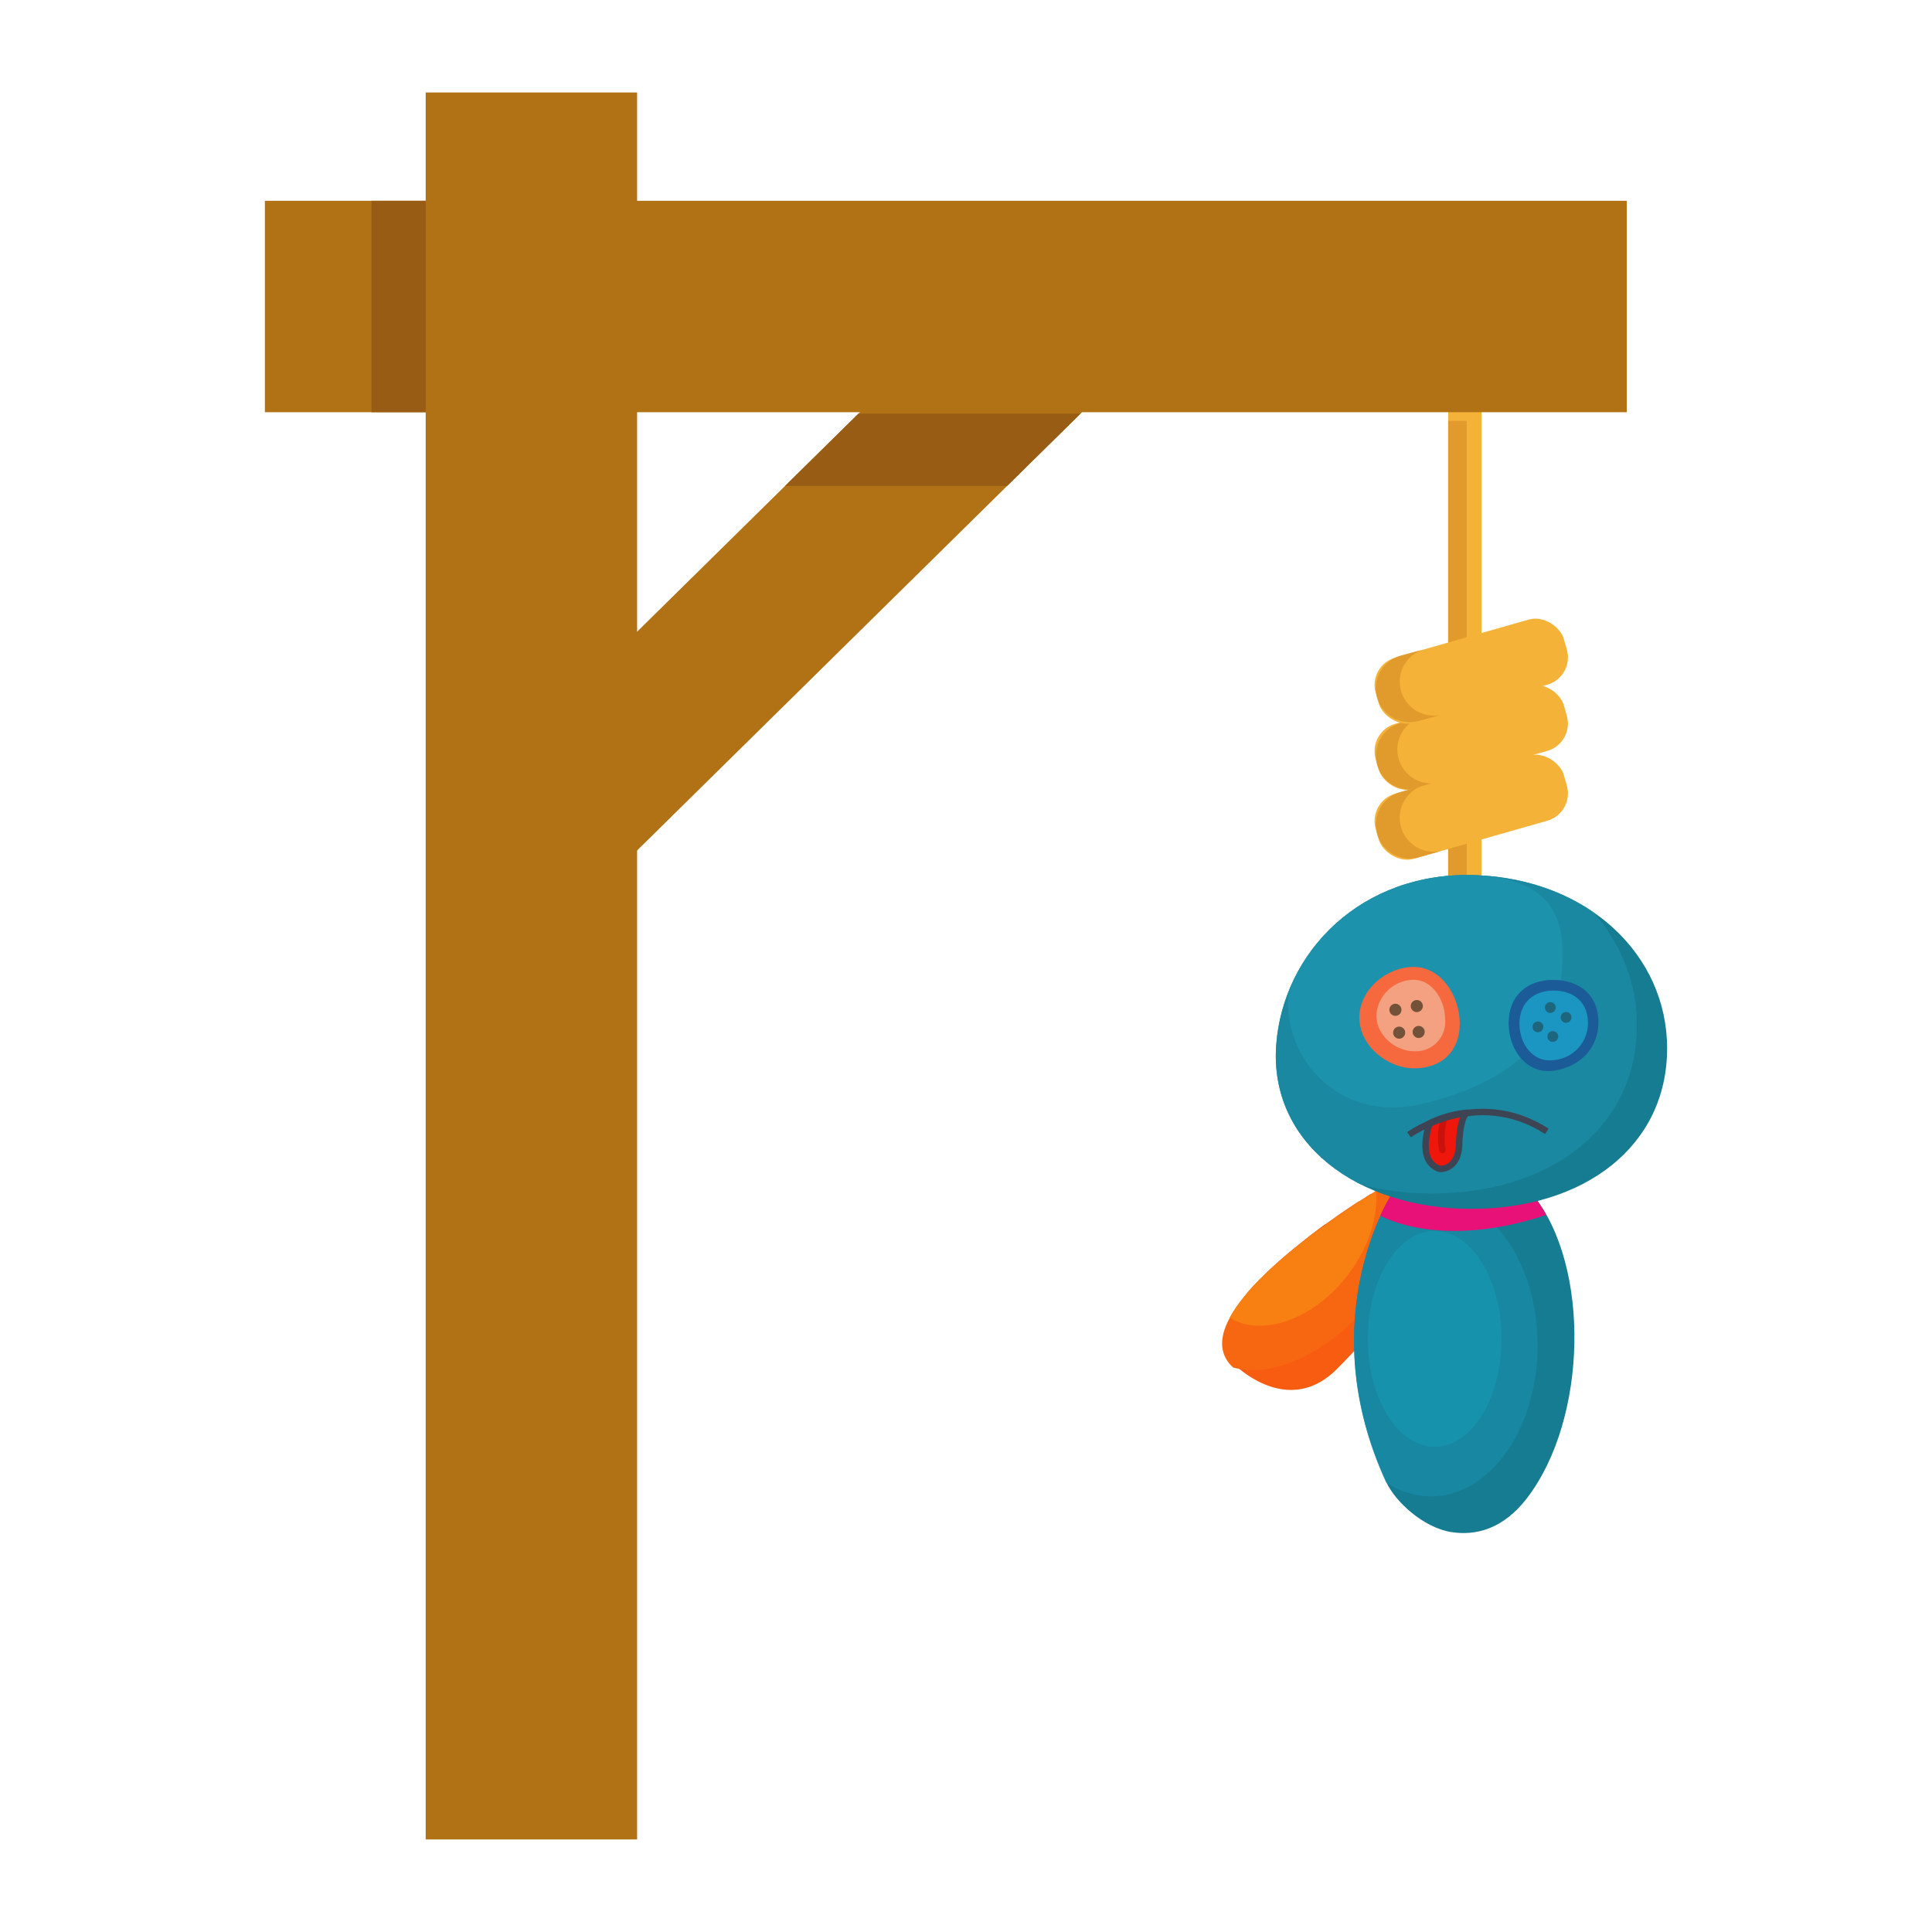 <svg id="Layer_1" data-name="Layer 1" xmlns="http://www.w3.org/2000/svg" xmlns:xlink="http://www.w3.org/1999/xlink" viewBox="0 0 300 300"><defs><style>.cls-1,.cls-18,.cls-19{fill:none;}.cls-2{fill:#b17215;}.cls-3{fill:#985c14;}.cls-4{fill:#f5b239;}.cls-5{fill:#e09b2c;}.cls-6{fill:#f75c10;}.cls-7{fill:#f76711;}.cls-8{fill:#f87f11;}.cls-9{fill:#167c92;}.cls-10{fill:#188aa6;}.cls-10,.cls-14{opacity:0.8;}.cls-11{fill:#189fb9;}.cls-11,.cls-16,.cls-18{opacity:0.5;}.cls-12{fill:#e71177;}.cls-13{clip-path:url(#clip-path);}.cls-14{fill:#1d8ba6;}.cls-15{fill:#c41d20;opacity:0;}.cls-16{fill:#1e9db6;}.cls-17{fill:#ef160c;}.cls-17,.cls-19{stroke:#3d4453;}.cls-17,.cls-18{stroke-linecap:round;stroke-linejoin:round;}.cls-18{stroke:#a30f0b;}.cls-19{stroke-miterlimit:10;}.cls-20{fill:#f6693e;}.cls-21{fill:#f3a181;}.cls-22{fill:#745239;}.cls-23{fill:#1a5b98;}.cls-24{fill:#1b96c2;}.cls-25{fill:#1e667e;}</style><clipPath id="clip-path"><path class="cls-1" d="M258.87,162.78c0,15.21-12.86,24.93-30.38,24.93-17.79,0-31.42-10.28-30.32-25.45,1.05-14.36,13.19-27,30.94-26.37C246.62,136.53,258.87,148.29,258.87,162.78Z"/></clipPath></defs><polygon class="cls-2" points="178.43 53.75 167.79 64.22 156.38 75.46 90.38 140.48 73.4 123.24 121.9 75.46 133.31 64.22 161.44 36.51 178.43 53.75"/><polygon class="cls-3" points="167.79 64.22 156.38 75.46 121.9 75.46 133.31 64.22 167.79 64.22"/><rect class="cls-4" x="224.87" y="63.08" width="5.18" height="73.18"/><rect class="cls-5" x="224.87" y="65.35" width="2.87" height="70.9"/><rect class="cls-2" x="41.13" y="31.18" width="211.47" height="32.83"/><rect class="cls-3" x="57.68" y="31.18" width="8.6" height="32.83"/><rect class="cls-2" x="66.1" y="14.36" width="32.83" height="271.27"/><rect class="cls-4" x="213.27" y="109.22" width="30.39" height="10.52" rx="4.42" transform="translate(-22.64 67.03) rotate(-15.91)"/><path class="cls-5" d="M223.68,121.39l-3.33,1a5.26,5.26,0,0,1-6.5-3.62,5.11,5.11,0,0,1-.2-1.44,5.26,5.26,0,0,1,3.82-5.06l13.65-3.89-10.32,2.94a5.26,5.26,0,1,0,2.88,10.12Z"/><rect class="cls-4" x="213.27" y="120.06" width="30.39" height="10.52" rx="4.42" transform="translate(-25.61 67.45) rotate(-15.91)"/><path class="cls-5" d="M224.06,132.05l-3.71,1.06a5.27,5.27,0,0,1-6.5-3.62,5.16,5.16,0,0,1-.2-1.44,5.25,5.25,0,0,1,3.82-5.06l3.7-1.06a5.26,5.26,0,0,0-3.82,5.06,5.63,5.63,0,0,0,.2,1.45A5.27,5.27,0,0,0,224.06,132.05Z"/><rect class="cls-4" x="213.27" y="98.94" width="30.39" height="10.52" rx="4.42" transform="translate(-19.82 66.64) rotate(-15.91)"/><path class="cls-5" d="M224.06,110.93l-3.71,1a5.26,5.26,0,0,1-6.5-3.61,5.16,5.16,0,0,1-.2-1.44,5.27,5.27,0,0,1,3.82-5.07l3.7-1a5.26,5.26,0,0,0-3.82,5,5.57,5.57,0,0,0,.2,1.45A5.28,5.28,0,0,0,224.06,110.93Z"/><path class="cls-6" d="M214.31,181.54h0l-.6,3.32v.07h0l-.05,0,0,0h0l-.64.4-.09.06h0l-.08,0,0,0h0l-.27.16-.27.18h0l-.19.12-.31.2a1.48,1.48,0,0,1-.13.08h0l-.33.22h0l-.29.19-.08,0-.6.4-.73.49-.08.05-.27.18-.46.31c-.25.18-.51.36-.78.53l-.68.48h0l-.15.12-.69.48-.71.51h0l-.06,0-1,.74h0l-.09.07-1,.76h0l-.43.33-1.25,1-.11.09-.18.15-.27.21h0l-.36.29-.2.16c-.18.16-.37.31-.56.46l-.51.44-.46.4c-.63.53-1.24,1.08-1.83,1.63l-.43.4c-.15.13-.3.28-.45.43s-.28.27-.42.42-.28.28-.42.41l-.82.85-.09.1-.24.26-.09.1,0,0-.12.14-.2.21c-.36.42-.71.84-1,1.26s-.64.84-.94,1.26-.37.56-.54.84-.33.55-.47.82c-1.43,2.65-1.69,5.14,0,7.15a4.75,4.75,0,0,0,.38.4l.13.13c1.09,1,8.62,7.67,15.71.66,0,0,5.13-5.14,7.13-7.75l.92-1a50.15,50.15,0,0,1,.58-6.18,46.78,46.78,0,0,1,3.28-11.28,30.87,30.87,0,0,1,1.53-3.08h0c0-.25,0-.49,0-.73h0Z"/><path class="cls-7" d="M220.61,183h0c0,.24,0,.48,0,.73h0a30.87,30.87,0,0,0-1.53,3.08,46.78,46.78,0,0,0-3.28,11.28,32.88,32.88,0,0,1-1.92,2.78c-6.66,8.8-16,13.34-22.42,11.46l-.13-.13a4.75,4.75,0,0,1-.38-.4c-1.7-2-1.44-4.5,0-7.15.14-.27.3-.54.47-.82s.35-.56.54-.84l.46-.63c.15-.21.32-.42.48-.63.33-.42.68-.84,1-1.26l.2-.21.12-.14,0,0,.09-.1.24-.26.09-.1.82-.85c.14-.13.27-.28.42-.41s.28-.29.42-.42.3-.3.45-.43l.43-.4c.9-.84,1.85-1.66,2.8-2.47.19-.15.38-.3.56-.46l.2-.16.15-.12.21-.17h0l.27-.21.18-.15.11-.09,1.25-1,.36-.27.07-.06h0l1-.76.09-.07h0l1-.74.06,0h0l.71-.51.69-.48.15-.12h0l1.92-1.32.27-.18.08-.05.73-.49.6-.4.37-.23h0l.34-.22h0a1.48,1.48,0,0,0,.13-.08l.31-.2.08,0,.11-.08h0a1,1,0,0,0,.13-.09l.14-.09.27-.16h0l.12-.07h0l.09-.06.64-.4.09,0,.05,0h0v-.06l.6-3.32h0Z"/><path class="cls-8" d="M209.35,197.91c-5.26,6.94-13.31,9.8-18.41,6.72,4.68-8.77,22.06-19.28,22.75-19.69C214,189,212.52,193.72,209.35,197.91Z"/><path class="cls-9" d="M216,185.64s-12.41,19.22-.72,44.54c1.34,2.92,5.65,7,10.06,7.72,3.88.61,8.11-.5,11.78-5.28,9.42-12.31,9.87-36,.91-47.12C238,185.5,228.88,189.17,216,185.64Z"/><path class="cls-10" d="M238.76,208.93c0,12.94-7.42,23.43-16.58,23.43a12.6,12.6,0,0,1-6.92-2.14.05.05,0,0,1,0,0c-9.25-20-3.41-36.25-.58-42.14a25.71,25.71,0,0,1,1.3-2.4c.75.21,1.49.39,2.22.55a41.56,41.56,0,0,0,10.13,1C234.43,190.6,238.76,199.05,238.76,208.93Z"/><ellipse class="cls-11" cx="222.77" cy="207.9" rx="10.38" ry="16.76"/><path class="cls-12" d="M240.1,188.65c-14.32,4.74-23,1.51-25.78.13a28.19,28.19,0,0,1,1.64-3.14c12.93,3.52,22-.14,22-.14A21.89,21.89,0,0,1,240.1,188.65Z"/><path class="cls-9" d="M258.87,162.78c0,15.21-12.86,24.93-30.38,24.93-17.79,0-31.42-10.28-30.32-25.45,1.05-14.36,13.19-27,30.94-26.37C246.62,136.53,258.87,148.29,258.87,162.78Z"/><g class="cls-13"><path class="cls-14" d="M254.17,159.23c0,15.92-13.46,26.09-31.8,26.09-18.61,0-32.88-10.76-31.73-26.64,1.1-15,13.8-28.28,32.38-27.6C241.34,131.76,254.17,144.06,254.17,159.23Z"/></g><g class="cls-13"><path class="cls-15" d="M258.87,162.78c0,15.21-12.86,24.93-30.38,24.93-17.79,0-31.42-10.28-30.32-25.45,1.05-14.36,13.19-27,30.94-26.37C246.62,136.53,258.87,148.29,258.87,162.78Z"/><path class="cls-16" d="M242.38,152.24c-1,8.19-6.35,15.5-21.49,19.16-12.15,2.93-20.95-6-20.89-15.79.06-10.24,15.14-20.5,29.11-19.72C241.4,136.58,243.54,142.8,242.38,152.24Z"/></g><path class="cls-17" d="M222,174.43s-2.11,5.57,1.34,7a1.19,1.19,0,0,0,.56.07c.78-.09,2.71-.67,2.68-4.15,0,0,.16-4.26,1.34-4.57A16.6,16.6,0,0,0,222,174.43Z"/><path class="cls-18" d="M224.23,173.69a10.77,10.77,0,0,0-.26,4.86"/><path class="cls-19" d="M218.79,176.2s10.44-7.58,21.41-.53"/><path class="cls-20" d="M226.67,158.94c0,4.35-2.85,6.95-7.06,6.95s-8.53-3.53-8.53-7.88,4.24-7.87,8.45-7.87S226.67,154.59,226.67,158.94Z"/><path class="cls-21" d="M224.4,158.33a4.55,4.55,0,0,1-4.84,4.9c-2.88,0-5.84-2.49-5.84-5.55a5.87,5.87,0,0,1,5.79-5.54C222.39,152.14,224.4,155.27,224.4,158.33Z"/><circle class="cls-22" cx="216.68" cy="156.8" r="0.94"/><circle class="cls-22" cx="220" cy="156.22" r="0.94"/><circle class="cls-22" cx="220.29" cy="160.24" r="0.94"/><circle class="cls-22" cx="217.26" cy="160.35" r="0.94"/><path class="cls-23" d="M248.21,158.75c0,3.53-2.41,6.88-7,7.51-4.12.57-6.95-3.21-6.95-7.38s2.76-6.72,6.92-6.72S248.21,154.59,248.21,158.75Z"/><path class="cls-24" d="M246.58,158.87a5.78,5.78,0,0,1-5.32,5.74c-3.15.44-5.32-2.46-5.32-5.64s2.11-5.15,5.3-5.15S246.58,155.68,246.58,158.87Z"/><circle class="cls-25" cx="240.73" cy="156.45" r="0.84"/><circle class="cls-25" cx="238.8" cy="159.45" r="0.84"/><circle class="cls-25" cx="241.12" cy="160.95" r="0.84"/><circle class="cls-25" cx="243.18" cy="157.98" r="0.84"/></svg>